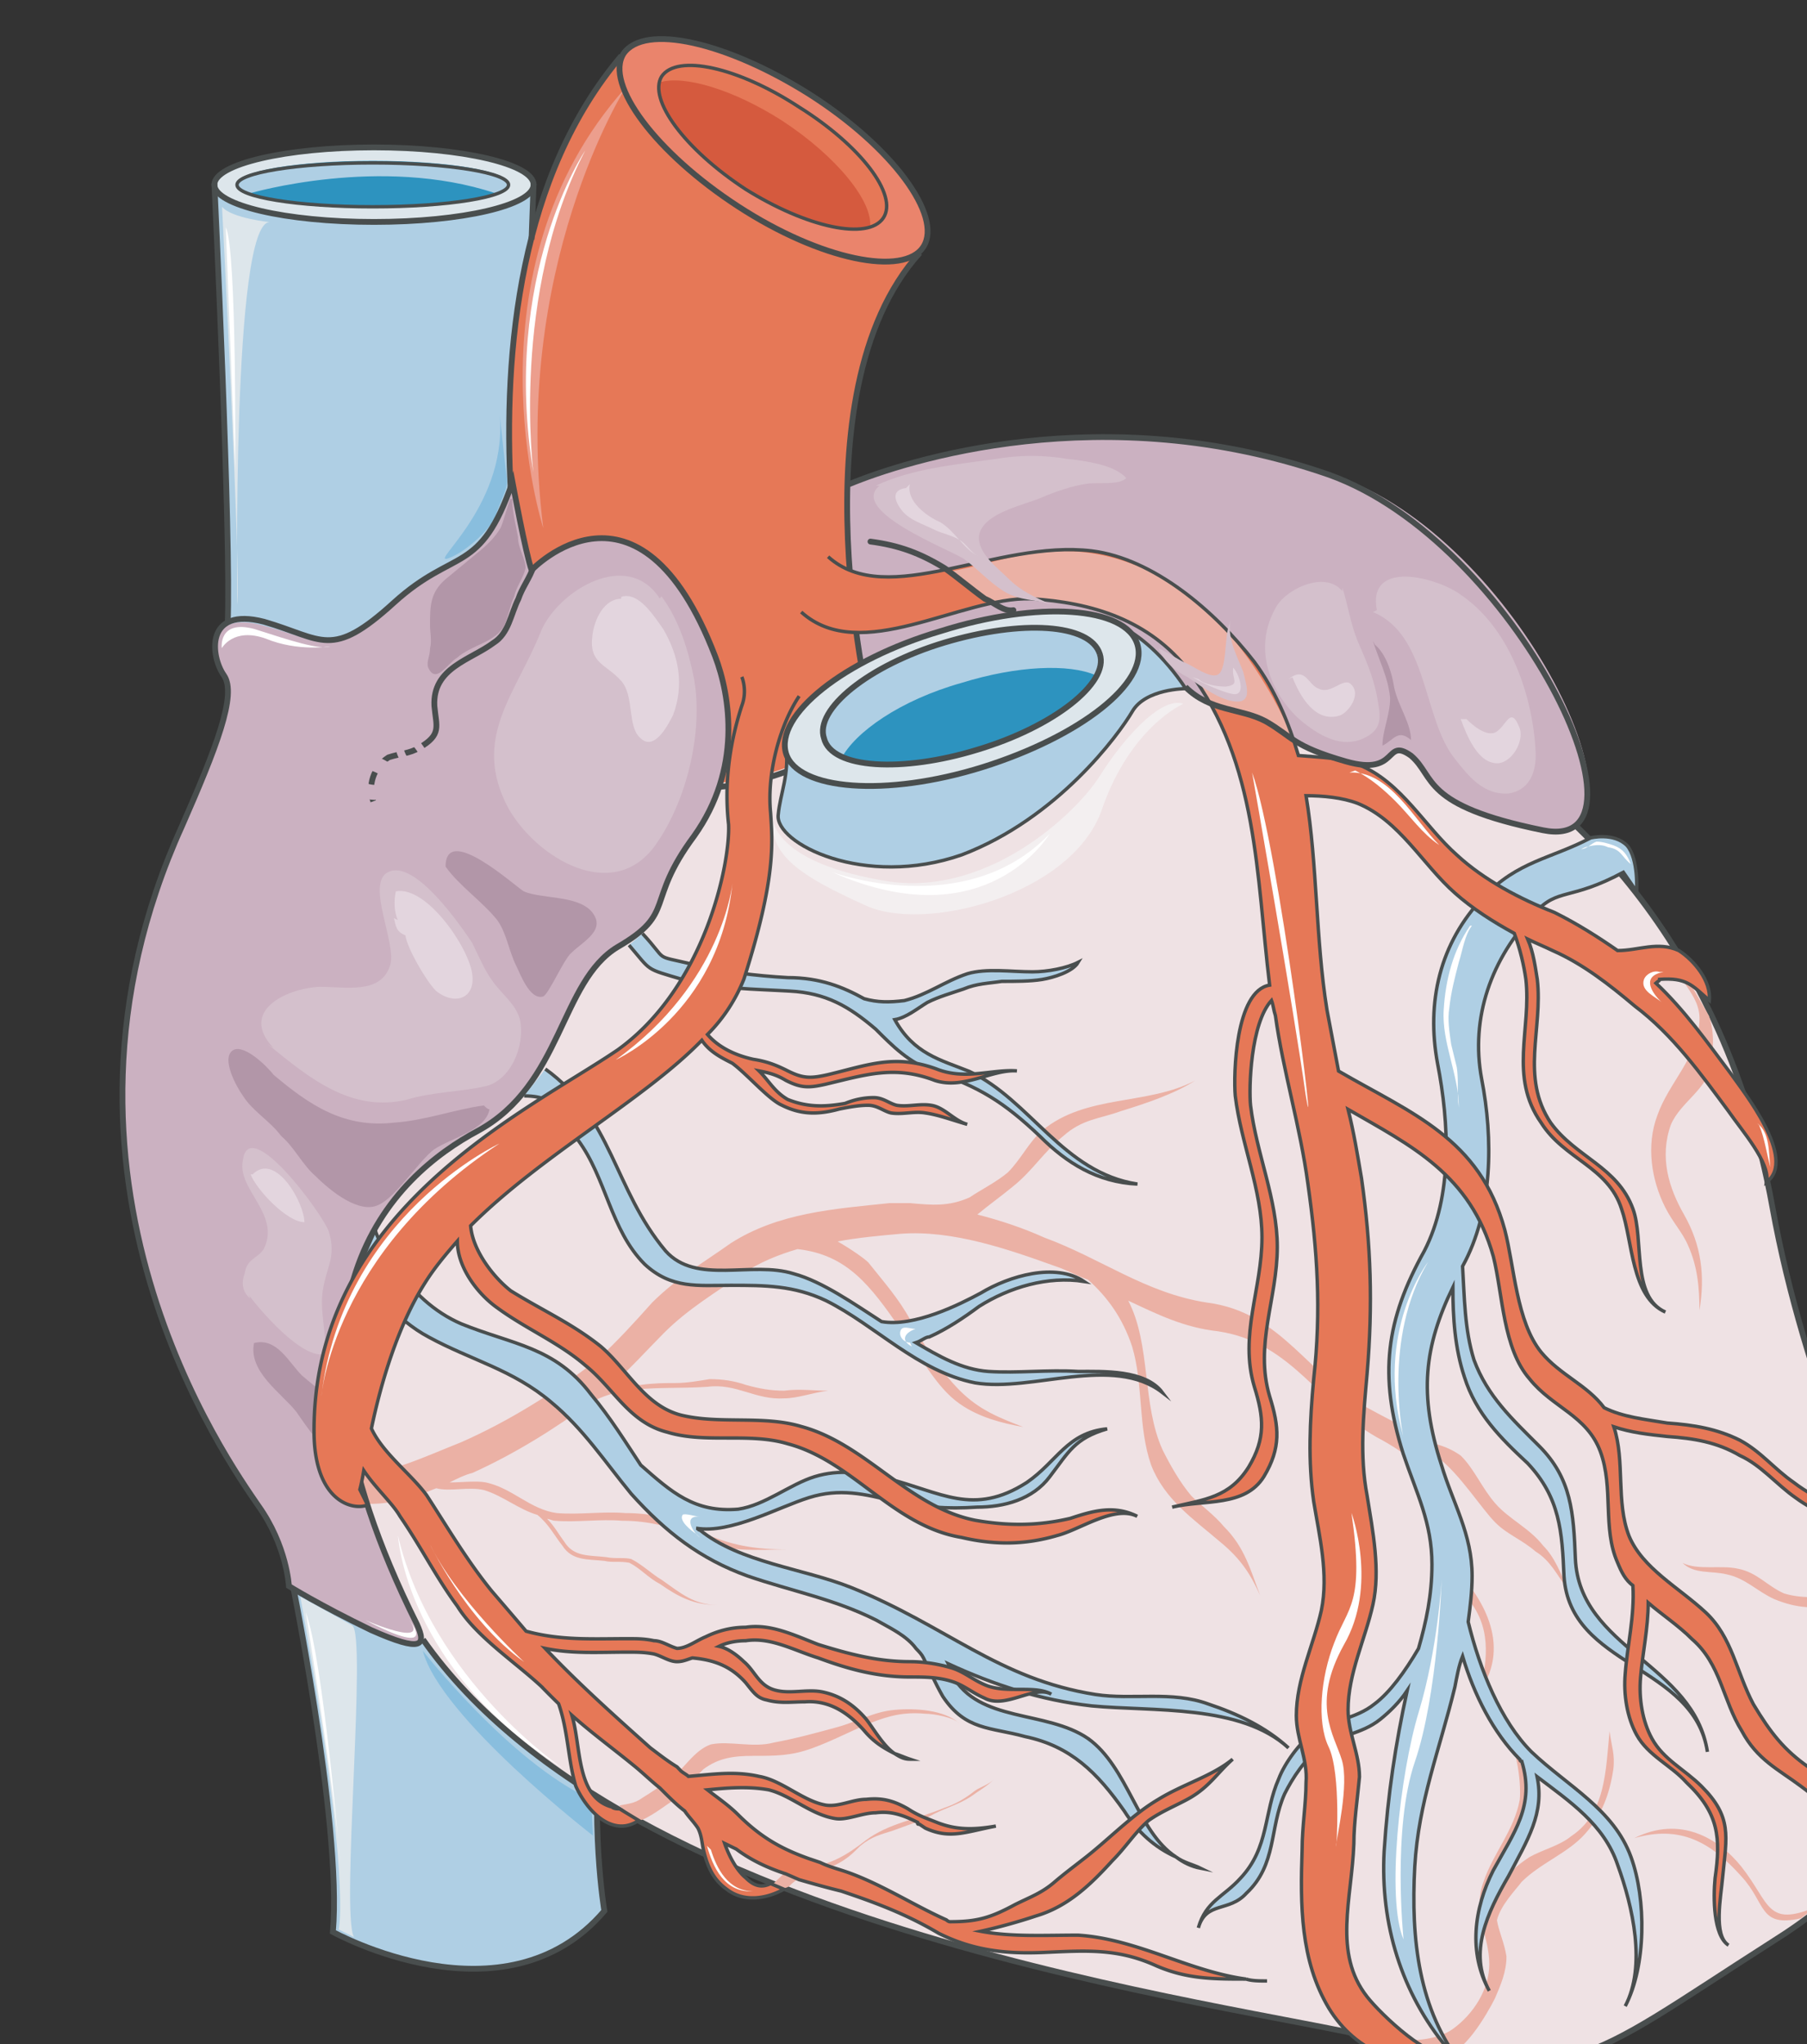 <svg xmlns="http://www.w3.org/2000/svg" version="1.0" viewBox="0 0 424.554 480.113"><rect x="0" y="0" width="424.554" height="480.113" fill="#333333" stroke="none"/><defs><clipPath clipPathUnits="userSpaceOnUse" id="a"><path d="M27.423 7.835h424.063v480.509H27.423z"/></clipPath></defs><path d="M67.839 367.897s12.592 60.204 10.334 85.808c0 0 40.435 22.446 63.781-4.497 0 0-3.578-21.107-.44-46.272 0 0-51.648-33.68-73.675-35.039z" fill="#afcfe4" fill-rule="evenodd"/><path d="M67.879 367.617S80.47 428.2 78.213 453.765c0 0 40.435 22.426 63.78-4.937 0 0-3.577-20.628-.439-46.212 0 0-51.648-33.64-73.675-34.999" fill="none" stroke="#494e4e" stroke-width="1.359" stroke-miterlimit="8"/><path d="M79.572 453.185s3.138-10.793-9.015-78.172c0 0 9.015 4.957 12.153 6.756 3.598 1.779-2.698 67.819.46 73.195 0 0-2.699-1.339-3.598-1.779z" fill="#dde6eb" fill-rule="evenodd"/><path d="M71.836 378.69s7.256 44.953 8.156 59.325c0 0-4.078-48.531-8.156-59.325z" fill="#fff" fill-rule="evenodd"/><path clip-path="url(#a)" d="M340.034 172.096s60.603 26.983 75.874 111.412c15.27 84.469 67.36 130.281 0 172.496-45.772 28.782-46.252 34.139-92.064 22.466-37.258-8.955-195.322-26.944-233.059-107.335-37.737-80.431 26.944-165.78 92.064-196.76 71.397-34.18 157.185-2.28 157.185-2.28z" fill="#efe2e4" fill-rule="evenodd"/><path clip-path="url(#a)" d="M346.83 175.733c15.71 9.435 57.485 40.456 69.598 107.815 15.27 84.469 67.359 130.281 0 172.496-45.773 29.222-46.252 34.139-92.025 22.946-35.058-8.555-176.972-25.185-225.023-93.903" fill="none" stroke="#494e4e" stroke-width="1.359" stroke-miterlimit="8"/><path d="M296.06 374.693c.48 1.799 1.36 4.077 2.28 6.316-.92-2.239-1.8-4.517-2.28-6.316zm66.48-11.673c-3.118-4.038-8.075-6.276-11.193-9.874-3.158-3.598-4.957-8.115-8.115-11.233-3.118-2.239-5.836-2.719-8.955-3.598-3.158-2.718-8.115-4.957-12.152-7.196-14.831-7.635-20.668-22.906-38.617-25.184-14.391-2.24-24.705-10.314-38.177-15.271-4.957-2.239-10.353-4.038-15.71-5.397 2.678-2.239 5.836-4.477 8.515-6.716 4.477-3.598 7.195-8.115 11.673-11.713 4.517-4.037 8.554-4.037 13.471-5.836 5.837-1.8 12.593-4.038 17.51-7.196-11.193 5.877-25.585 3.158-35.898 11.713-3.159 2.678-4.957 6.716-8.115 9.874-2.679 2.239-6.277 4.038-8.955 5.837-4.957 2.238-8.995 1.798-13.952 1.359h-4.917c-13.032 1.359-26.064 2.238-37.297 9.434-6.276 4.477-12.552 8.075-18.429 13.912-4.037 4.517-8.075 8.994-12.992 13.511-9.914 7.636-20.667 14.352-31.9 19.309-8.076 3.158-17.07 7.635-25.625 7.635l2.718 6.756c5.837.44 11.673-1.36 17.07-3.598 3.118.88 7.635-.44 11.233.44 4.477 1.36 8.075 4.517 12.552 5.836 2.719 2.239 4.038 4.957 5.837 7.196 2.279 3.598 5.836 3.158 9.914 3.598 1.799.44 3.558 0 5.836.44 2.679 1.359 4.478 3.597 7.156 4.957 4.517 3.158 8.115 4.957 13.512 4.957-5.397 0-8.555-2.719-13.032-5.877-2.279-1.32-4.518-3.558-7.196-4.917-1.799-.44-3.598 0-5.836-.44-4.038-.48-7.636 0-9.874-3.597-1.36-1.8-2.279-3.598-4.038-5.397.44 0 1.32.44 1.759.44 4.957.44 10.793-.44 15.75 0 6.277 0 11.673 1.359 17.51 4.037 7.196 3.598 13.911 2.718 21.547 2.718-7.636 0-13.912-.919-21.107-4.517-5.397-2.678-10.794-4.037-17.07-4.037-5.397-.44-10.754.44-16.15 0-6.316-.88-10.354-5.837-16.63-7.196-2.239-.44-5.837 0-8.555 0 1.799-.88 3.598-1.799 5.397-2.239 9.914-4.477 19.308-10.353 27.863-16.63 2.678-1.359 5.397-2.238 8.075-2.678 6.276-.92 13.032-.48 19.308-.92 6.756-.879 11.233 3.159 17.99 2.719 3.117 0 6.715-1.36 10.313-1.799-3.598 0-6.716-.48-10.314 0-3.158 0-5.836-.48-8.994-1.36-2.679-.919-5.397-1.358-8.515-1.358-2.718.44-5.397.92-8.115.92-2.239 0-4.917 0-8.075.439-2.239 0-4.957 0-7.196.44 4.517-4.038 8.555-8.515 12.592-12.593 5.837-5.836 12.113-9.434 18.43-13.911 4.037-2.719 8.514-4.518 12.991-5.837 11.713 1.32 17.07 8.515 24.266 18.869 4.517 5.836 8.075 13.472 13.911 17.51 4.518 3.157 9.914 4.516 14.831 5.396-5.836-2.239-10.313-4.038-14.83-8.515-4.918-4.957-8.516-10.793-11.674-16.63-2.678-4.957-6.276-8.994-9.874-13.512-.88-.88-4.037-3.118-7.195-4.917 4.957-.92 9.914-1.359 14.83-1.799 12.153-.92 25.145 3.598 36.379 7.636 2.718.88 4.957 2.238 7.635 3.158 4.517 4.037 8.115 8.954 10.354 15.71 2.678 8.995 1.319 18.869 4.477 27.863 3.158 8.076 9.874 12.593 16.19 17.99 4.917 4.037 7.156 7.635 9.395 12.552-2.24-5.837-3.558-11.233-8.515-16.15-2.239-2.719-5.397-4.957-7.636-7.196-2.678-3.158-4.957-7.196-6.756-10.793-4.917-10.794-2.678-24.705-8.075-35.06 6.756 3.159 13.032 6.317 21.108 7.196 17.989 2.719 23.825 17.99 38.656 25.625 7.156 4.038 11.193 7.635 12.113 16.19.44 4.038-.44 8.515.44 12.113 1.359 4.477 4.517 5.836 7.195 8.555 5.837 6.716 4.957 14.35 3.158 21.986 7.636-11.233 0-22.466-5.836-28.742-2.719-3.158-2.279-17.51-2.719-21.587 0-1.8-.44-3.118-1.359-4.477 4.957 3.597 10.354 12.152 13.512 15.27 2.678 2.719 6.276 4.038 9.394 6.756 3.598 2.239 4.957 5.397 7.636 8.995-1.76-4.038-3.118-7.636-5.837-10.354zm38.977-124.445c1.799 5.397.48 9.874.48 11.234-.48 5.836-7.196 8.994-9.435 14.39-2.718 7.636-.48 14.832 3.118 21.108 4.078 7.196 4.957 14.391 3.598 22.466 0-5.356-.44-10.313-2.678-15.27-1.36-3.158-3.598-5.397-5.397-8.995-3.158-6.276-4.517-14.391-1.799-21.547 2.678-7.675 9.434-13.512 9.874-22.026.48-6.756-6.276-9.914-6.716-16.67zM149.97 427.7c2.258-.439 6.295-3.597 8.994-5.396 2.238-1.799 4.037-4.497 6.276-6.736 3.598-2.698 7.195-3.158 11.693-3.158 5.377 0 8.974 0 13.911-1.799 4.937-1.799 8.995-4.037 13.472-5.836 4.497-1.8 8.095-2.719 13.032-2.259 2.239 0 6.736.9 8.075 2.259-3.577-3.158-10.313-3.618-15.27-3.158-4.937.44-8.535 2.698-13.472 4.057-4.937 1.34-9.874 2.699-14.811 3.598-4.937 1.34-10.334-.46-14.831.44-4.038 1.359-6.736 6.296-9.874 8.555-2.259 1.339-4.058 2.698-6.296 4.037-1.8 1.36-3.598 1.36-5.397 1.799zm292.522-57.484c-8.075 5.836-14.791 9.834-25.585 5.396-4.037-1.799-6.756-4.917-11.233-5.836-3.598-.88-7.635 0-10.354-2.678 3.598 1.798 8.995.44 13.033 1.359 4.517.88 6.755 3.997 10.793 5.796 7.196 2.239 20.228.44 21.107-8.515zm-15.831 77.673c-11.673 4.917-10.753-.88-17.509-9.435-5.397-6.716-14.391-12.112-25.185-6.716 10.794-3.118 17.99.92 25.185 8.995 5.836 6.276 4.038 12.073 13.952 9.834zm-75.434-44.893c.48 0 .92.48.92.92 0-.44-.44-.92-.92-.92zm26.944 3.598c-.92 9.434-.92 19.308-8.995 24.665-2.678 2.238-6.716 3.158-9.874 4.957-2.678 1.759-5.357 4.037-7.155 6.716.879-2.24 1.798-4.478 3.118-7.196 1.359-4.917 3.158-10.754 3.158-15.67-.44-4.958-2.239-12.113-6.276-16.15 4.037 4.476 5.356 14.35 4.917 18.828-1.32 7.195-6.277 12.552-8.515 19.268-2.679 7.196 1.359 12.592 1.359 19.308 0 5.837-3.598 11.633-8.555 15.231-3.118 2.239-7.635 2.719-11.673 2.719l8.995 3.557c4.917.44 10.753-9.874 12.552-13.431 1.36-3.159 2.718-6.277 2.718-9.875-.48-3.158-1.798-5.836-2.238-8.514.88-3.598 4.477-7.196 5.796-8.995 4.518-4.477 10.794-6.716 14.831-11.193 4.038-4.477 5.837-9.434 6.716-15.23.44-3.599-.44-5.398-.88-8.995z" fill="#ebb1a5" fill-rule="evenodd"/><path d="M99.34 387.725s20.228 25.964 39.536 34.919l.44 8.495s-35.919-27.743-39.976-43.414z" fill="#89bede" fill-rule="evenodd"/><path d="M344.071 323.444c2.679 8.555 8.555 14.391 14.831 20.228 7.636 8.075 8.116 16.15 8.555 26.504 1.36 21.547 30.582 20.627 33.7 41.295-3.118-20.668-30.102-24.266-31.021-45.373-.44-10.753-.88-18.828-8.515-26.464-6.316-6.316-12.153-11.673-15.31-20.228-2.24-7.195-2.24-14.83-2.68-21.986 7.196-13.032 7.196-30.102 4.478-44.014-2.678-14.39 2.239-28.302 12.592-39.096 5.397-5.836 8.115-2.678 20.708-9.434l3.118 4.517s.48-7.635-2.239-10.793c-3.158-3.158-8.555-1.8-8.555-1.8-9.434 4.958-17.07 5.397-25.184 13.912-10.314 10.794-13.472 24.705-10.794 39.097 2.719 13.911 3.598 30.98-3.118 44.013-8.994 16.15-10.793 29.182-4.957 47.611 3.158 9.394 6.756 16.15 6.756 26.024 0 7.196-1.36 13.472-3.158 19.748-3.158 5.397-6.756 10.354-10.354 13.032-4.477 3.598-9.874 3.598-14.391 6.756-3.118 2.239-6.716 7.156-8.075 10.754-3.598 8.115-2.239 16.19-8.995 23.386-4.037 4.477-8.115 5.356-9.914 11.673 1.8-6.317 7.196-3.598 11.274-8.116 7.195-6.715 5.396-15.27 8.994-23.345 1.799-3.598 4.917-8.515 8.515-10.754 4.077-3.158 9.474-3.158 13.951-6.756 2.24-1.799 4.518-4.037 6.317-6.716-2.719 12.553-4.518 24.226-5.397 37.697-.92 17.07 4.037 33.26 14.83 46.252.88 1.36 1.8 2.719 3.599 4.038-10.354-12.992-12.153-29.622-11.233-46.692.879-15.27 5.836-27.383 9.434-42.214.44-2.239.88-4.917 1.799-7.196 2.678 8.995 7.195 17.99 13.472 24.266 0 0 0 .44.44.44 3.157 10.353-1.8 16.63-6.717 25.624-4.517 8.954-5.876 19.308-.92 28.263-4.956-8.955-.439-18.39 4.518-26.944 4.477-8.515 8.515-14.791 6.716-23.346 7.675 5.837 15.75 11.233 18.909 20.668 3.597 9.874 6.756 23.785 1.799 33.22 4.957-9.435 4.957-25.145 1.359-35.02-4.078-11.233-14.871-16.63-23.386-24.704-7.196-7.196-12.153-19.309-14.871-30.542.48-3.598.92-7.196.92-10.753 0-9.914-4.518-17.07-7.196-26.065-5.397-16.63-4.038-27.863 2.678-41.774 0 7.195.48 14.391 2.718 21.107z" fill="#afcfe4" fill-rule="evenodd"/><path clip-path="url(#a)" d="M344.071 323.444c2.679 8.555 8.555 14.391 14.831 20.228 7.636 8.075 8.116 16.15 8.555 26.504 1.36 21.547 30.582 20.627 33.7 41.295-3.118-20.668-30.102-24.266-31.021-45.373-.44-10.753-.88-18.828-8.515-26.464-6.316-6.316-12.153-11.673-15.31-20.228-2.24-7.195-2.24-14.83-2.68-21.986 7.196-13.032 7.196-30.102 4.478-44.014-2.678-14.39 2.239-28.302 12.592-39.096 5.397-5.836 8.115-2.678 20.708-9.434l3.118 4.517s.48-7.635-2.239-10.793c-3.158-3.158-8.555-1.8-8.555-1.8-9.434 4.958-17.07 5.397-25.184 13.912-10.314 10.794-13.472 24.705-10.794 39.097 2.719 13.911 3.598 30.98-3.118 44.013-8.994 16.15-10.793 29.182-4.957 47.611 3.158 9.394 6.756 16.15 6.756 26.024 0 7.196-1.36 13.472-3.158 19.748-3.158 5.397-6.756 10.354-10.354 13.032-4.477 3.598-9.874 3.598-14.391 6.756-3.118 2.239-6.716 7.156-8.075 10.754-3.598 8.115-2.239 16.19-8.995 23.386-4.037 4.477-8.115 5.356-9.914 11.673 1.8-6.317 7.196-3.598 11.274-8.116 7.195-6.715 5.396-15.27 8.994-23.345 1.799-3.598 4.917-8.515 8.515-10.754 4.077-3.158 9.474-3.158 13.951-6.756 2.24-1.799 4.518-4.037 6.317-6.716-2.719 12.553-4.518 24.226-5.397 37.697-.92 17.07 4.037 33.26 14.83 46.252.88 1.36 1.8 2.719 3.599 4.038-10.354-12.992-12.153-29.622-11.233-46.692.879-15.27 5.836-27.383 9.434-42.214.44-2.239.88-4.917 1.799-7.196 2.678 8.995 7.195 17.99 13.472 24.266 0 0 0 .44.44.44 3.157 10.353-1.8 16.63-6.717 25.624-4.517 8.954-5.876 19.308-.92 28.263-4.956-8.955-.439-18.39 4.518-26.944 4.477-8.515 8.515-14.791 6.716-23.346 7.675 5.837 15.75 11.233 18.909 20.668 3.597 9.874 6.756 23.785 1.799 33.22 4.957-9.435 4.957-25.145 1.359-35.02-4.078-11.233-14.871-16.63-23.386-24.704-7.196-7.196-12.153-19.309-14.871-30.542.48-3.598.92-7.196.92-10.753 0-9.914-4.518-17.07-7.196-26.065-5.397-16.63-4.038-27.863 2.678-41.774 0 7.195.48 14.391 2.718 21.107" fill="none" stroke="#494e4e" stroke-width=".8" stroke-miterlimit="8"/><path d="M195.482 115.45s57.005-26.104 119.847-3.158c43.534 16.19 75.834 88.506 47.131 82.67-28.742-5.837-25.144-12.553-30.98-17.51-6.277-4.517-2.68 4.957-15.272 1.36-12.552-3.598-12.552-5.877-18.828-9.435-6.756-3.597-19.748-3.597-25.585-14.39l-85.308 13.031 8.995-52.568z" fill="#cbb1c1" fill-rule="evenodd"/><path d="M50.33 43.054s4.497 90.845 3.158 105.236c0 0 31.42 21.567 68.698-23.845l3.138-81.391H50.329z" fill="#afcfe4" fill-rule="evenodd"/><path d="M216.07 59.304c-30.103 33.22-11.234 108.654-11.234 108.654s-29.222 30.522-74.615 7.636c0 0-31.92-107.315 16.19-163.002z" fill="#e67857" fill-rule="evenodd"/><path clip-path="url(#a)" d="M216.109 59.384c-30.102 33.22-11.233 109.574-11.233 109.574s-29.662 30.521-75.055 7.635c0 0-31.48-107.335 16.17-163.48" fill="none" stroke="#494e4e" stroke-width="1.359" stroke-miterlimit="8"/><path clip-path="url(#a)" d="M124.864 134.399s25.145-26.504 43.114 20.207c3.598 9.435 6.276 26.504-4.937 42.215-11.673 15.71-4.037 17.949-17.969 26.044-13.911 8.535-13.032 32.32-32.78 43.114-19.308 10.773-52.548 39.516-14.371 115.85 2.698 4.937 1.339 7.175-10.774 1.339-11.693-5.837-18.868-9.874-18.868-9.874s-.9-9.435-7.636-19.309-55.246-77.233-17.969-159.423c8.095-17.949 13.032-30.521 9.894-35.019-3.158-4.497-4.497-16.61 9.414-12.572 13.932 3.598 15.73 8.535 30.102-4.497 14.811-13.472 20.648-6.736 28.283-28.723 0 0 3.158 17.05 4.497 20.648z" fill="#cbb1c1" fill-rule="evenodd"/><path d="M50.33 43.094c0-4.957 16.79-8.995 37.497-8.995 20.727 0 37.497 4.038 37.497 8.995 0 4.977-16.77 8.994-37.497 8.994-20.708 0-37.498-4.017-37.498-8.994z" fill="#dde6eb" fill-rule="evenodd"/><path d="M55.686 43.174c0-2.978 14.292-5.397 31.9-5.397 17.63 0 31.902 2.419 31.902 5.397 0 2.998-14.272 5.397-31.901 5.397-17.61 0-31.9-2.399-31.9-5.397z" fill="#2d93bf" fill-rule="evenodd"/><path d="M116.35 45.373c2.258-.44 3.138-1.34 3.138-2.24 0-2.678-14.372-4.916-31.901-4.916-17.51 0-31.9 2.238-31.9 4.917 0 .9 1.358 1.799 3.157 2.239 0 0 30.542-8.955 57.505 0z" fill="#afcfe4" fill-rule="evenodd"/><path d="m124.884 56.286.48-13.192m-74.994 0s3.997 83.67 3.118 103.457" fill="none" stroke="#494e4e" stroke-width="1.359" stroke-miterlimit="8"/><path d="M50.37 43.374c0-4.817 16.79-8.755 37.497-8.755 20.727 0 37.497 3.938 37.497 8.755 0 4.837-16.77 8.754-37.497 8.754-20.708 0-37.498-3.917-37.498-8.754" fill="none" stroke="#494e4e" stroke-width="1.359" stroke-miterlimit="8"/><path d="M55.686 43.414c0-2.839 14.292-5.157 31.9-5.157 17.63 0 31.902 2.318 31.902 5.157 0 2.858-14.272 5.157-31.901 5.157-17.61 0-31.9-2.299-31.9-5.157" fill="none" stroke="#494e4e" stroke-width=".8" stroke-miterlimit="8"/><path d="M125.364 133.04c-.88 2.698-2.678 4.936-3.578 7.635-1.799 3.578-2.238 8.075-5.836 10.313-5.377 4.038-14.352 5.837-13.892 14.812.44 4.917 1.8 6.715-3.598 9.854-2.238 1.339-4.477 1.339-7.175 2.238-3.578 2.259-4.937 6.736-3.578 10.314" fill="none" stroke="#494e4e" stroke-width="1.359" stroke-miterlimit="8"/><path d="M89.006 186.047c-2.698.44-7.655-1.359-5.856-4.997 1.799-4.077 7.195-.9 8.994.92" fill="none" stroke="#cbb1c1" stroke-width="3.518" stroke-miterlimit="8"/><path d="M96.182 179.771c-1.36-.92-3.598-4.997-1.36-6.356 2.699-1.36 5.377 5.437 6.716 6.796" fill="none" stroke="#cbb1c1" stroke-width="1.839" stroke-miterlimit="8"/><path d="M113.671 259.643c-6.736.9-13.911 3.577-21.107 4.037-11.673 1.34-19.768-4.037-28.283-11.233-1.36-1.799-6.736-7.196-9.434-5.836-3.158 1.798.9 8.974 2.238 10.773 2.239 3.598 6.297 5.836 8.975 9.434 3.158 2.699 4.957 6.736 8.095 9.435 3.598 3.597 10.334 8.974 14.811 6.735 4.058-1.798 9.434-10.333 13.032-13.032 4.038-2.678 12.133-4.477 13.012-9.414-.44 0-.88-.46-1.339-.9zm-33.3 74.574c-1.799-5.816-5.396-7.595-9.454-11.173-3.138-3.138-5.836-8.954-11.233-7.595-1.36 6.696 6.296 11.613 9.894 16.09 2.238 3.138 7.195 11.173 11.673 10.734.9-2.679-.88-5.817-.88-8.056zm39.976-217.048c0 3.158.9 6.316 1.36 9.015 0 2.698 1.778 4.937 1.778 7.195-.44 2.259-2.238 4.497-2.678 6.756-.9 1.799-1.36 4.497-2.259 6.736-2.238 4.058-7.615 4.517-11.213 7.655-2.239 1.36-4.937 6.297-6.736 2.259-.46-1.36.44-2.698.44-4.497.46-1.8 0-3.598 0-5.417 0-4.497 0-7.635 3.598-10.793 2.698-2.24 4.937-4.058 7.635-6.297 2.239-1.799 4.038-3.597 5.377-5.856.9-2.239 1.359-4.497 2.258-6.756z" fill="#b296a8" fill-rule="evenodd"/><path d="M52.108 152.248s-.899-6.776 7.636-4.518c8.515 2.719 15.25 4.977 17.929 4.078 0 0-7.615 1.34-15.25-1.819-7.616-2.698-10.315 2.259-10.315 2.259z" fill="#fff" fill-rule="evenodd"/><path d="M62.902 245.251c9.874 8.075 19.748 16.15 32.76 13.012 5.836-1.798 12.572-1.798 18.409-3.138 5.836-1.339 9.414-9.434 8.075-15.71-.9-3.158-3.138-4.957-5.377-7.635-2.698-3.159-4.037-6.736-5.836-10.334-2.699-4.038-13.472-19.768-19.748-16.61-5.397 2.698 2.238 17.05.44 22.007-2.24 6.735-10.314 4.937-16.59 4.937-8.096.44-18.869 5.836-10.774 14.37zm-4.517 58.845c2.698 3.598 12.572 15.27 17.969 13.931.44-4.937-1.36-10.333-.46-15.27.9-5.397 3.138-7.636 1.36-13.492-1.36-4.038-18.87-27.863-20.209-16.63-1.359 6.756 8.975 12.592 4.937 20.687-1.339 2.239-4.037 2.239-4.497 5.837-.9 2.238-.44 4.497 1.36 5.836z" fill="#d4c0cc" fill-rule="evenodd"/><path d="M93.443 216.089c-.9-2.239-.9-4.497-.44-6.736 7.176-1.36 17.03 13.032 17.93 19.308.88 5.857-4.038 7.636-8.515 4.058-2.239-2.259-6.736-9.894-7.176-13.032-2.238-.9-2.238-2.259-2.698-4.038zm-34.099 59.744c5.417-5.397 12.173 6.756 12.173 11.233-4.058 0-11.274-7.635-12.633-11.233z" fill="#e3d5de" fill-rule="evenodd"/><path d="M181.57 192.283s0 9.914 25.145 14.392c24.665 4.957 46.212-15.75 51.608-24.306 5.357-8.554 14.352-18.908 19.709-17.07 0 0-12.553 5.398-19.269 25.186-7.195 19.788-41.735 28.782-55.646 22.066-13.912-6.316-22.466-11.273-21.547-20.268z" fill="#f3eff0" fill-rule="evenodd"/><path d="M195.442 204.816s31.42 11.653 51.169-8.975c0 0-14.811 25.105-51.17 8.975zM93.503 360.701s1.8 31.481 39.017 54.847c0 0-30.942-20.667-39.017-54.847z" fill="#fff" fill-rule="evenodd"/><path d="M127.643 124.045S108.294 63.78 146.99 20.588c0 0-26.984 42.294-19.348 103.457z" fill="#ec9e8d" fill-rule="evenodd"/><path d="M137.477 35.379s-19.828 29.282-12.153 75.634c0 0-5.417-41.855 12.153-75.634z" fill="#fff" fill-rule="evenodd"/><path d="M278.591 161.742s-9.434 0-12.552 5.397c-3.158 5.356-17.55 25.104-40.016 33.62-22.946 8.034-44.093-2.719-43.174-9.435.44-4.917 2.679-9.394 1.8-16.11-1.36-6.756 8.554 8.515 73.714-30.062 0 0 9.475.48 20.228 16.59z" fill="#afcfe4" fill-rule="evenodd"/><path d="M278.591 161.742s-9.434 0-12.552 5.357c-3.158 5.396-17.55 25.105-40.016 33.66-22.946 8.034-44.093-2.719-43.174-9.435.44-4.917 2.679-9.434 1.8-16.15-1.36-6.716 6.755 8.075 71.916-30.502 0 0 11.273.92 22.026 17.07" fill="none" stroke="#494e4e" stroke-width=".8" stroke-miterlimit="8"/><path d="M117.289 96.222s1.34 13.012 1.799 16.15c.44 2.239-1.8 5.816-2.699 8.954-1.339 3.139-7.175 8.515-11.193 9.855-4.497 1.339 14.771-12.993 12.093-34.96z" fill="#89bede" fill-rule="evenodd"/><path d="M52.168 48.57s4.478 86.728 3.598 93.464c0 0-1.359-89.866 7.596-89.866 0 0-8.955-.9-11.194-3.597z" fill="#dde6eb" fill-rule="evenodd"/><path d="m53.048 53.368 2.199 56.685s.44-51.269-2.2-56.685zM96.182 380.53s7.635 9.354-10.354 0c0 0 15.29 6.695 10.354 0z" fill="#fff" fill-rule="evenodd"/><path d="M104.697 203.557c3.158 4.477 8.534 8.075 12.132 12.552 2.239 3.138 2.679 7.176 4.477 10.773.9 1.78 3.139 8.056 6.277 7.176 1.359-.46 4.937-8.974 6.736-10.314 2.698-2.698 8.514-5.396 4.477-9.874-3.578-3.577-11.213-2.698-15.69-4.477-2.24-1.36-17.95-15.71-18.41-6.276z" fill="#b296a8" fill-rule="evenodd"/><path d="M154.986 140.535c-7.635-11.693-23.786-1.8-27.843 7.635-5.837 14.831-16.61 25.185-7.615 41.815 6.735 11.673 24.225 22.007 34.119 8.974 7.615-10.333 11.653-26.963 9.414-39.536-1.339-6.756-3.578-13.951-7.635-19.328z" fill="#d4c0cc" fill-rule="evenodd"/><path d="M145.952 140.635c-4.058 0-6.317 4.937-6.756 8.515-.92 6.736 3.158 6.736 6.756 10.773 3.158 3.578 1.359 10.754 4.517 13.432 3.158 3.138 6.296-2.678 7.655-5.377 2.699-7.175 1.36-13.891-2.258-20.168-2.24-3.138-5.857-8.974-9.914-7.615z" fill="#e3d5de" fill-rule="evenodd"/><path clip-path="url(#a)" d="M216.949 57.865c-4.498 7.176-24.246 3.158-43.554-9.414-19.308-12.553-31.441-28.703-26.944-35.879 4.937-7.175 24.246-2.678 43.554 9.435 19.748 12.552 31.42 28.702 26.944 35.858z" fill="#ea846c" fill-rule="evenodd"/><path d="M207.534 51.189c-3.598 5.377-17.969 2.239-32.34-6.736-14.391-9.414-22.926-21.087-19.768-26.464 3.598-5.397 17.969-2.239 32.34 7.176 14.371 8.974 23.346 20.647 19.768 26.024z" fill="#e67857" fill-rule="evenodd"/><path clip-path="url(#a)" d="M216.988 57.905c-4.497 7.176-24.245 3.158-43.553-9.414-19.308-12.553-31.441-28.703-26.944-35.879 4.937-7.175 24.246-2.678 43.554 9.435 19.748 12.552 31.42 28.702 26.943 35.858" fill="none" stroke="#494e4e" stroke-width="1.359" stroke-miterlimit="8"/><path d="M183.729 28.323c-11.234-7.176-22.906-10.774-28.743-8.975-1.36 5.837 7.176 16.15 20.208 24.665 11.673 7.616 23.346 11.194 29.202 9.415.88-5.837-7.635-16.59-20.667-25.105z" fill="#d55a3e" fill-rule="evenodd"/><path d="M207.534 51.189c-3.598 5.377-17.969 2.239-32.34-6.736-14.391-9.414-22.926-21.087-19.768-26.464 3.598-5.397 17.969-2.239 32.34 7.176 14.371 8.974 23.346 20.647 19.768 26.024" fill="none" stroke="#494e4e" stroke-width=".8" stroke-miterlimit="8"/><path d="M267.198 151.348c2.678 8.995-13.472 21.587-36.338 28.783-22.906 7.155-43.534 5.357-46.212-3.158-2.718-8.995 13.472-22.027 36.338-28.783 22.866-7.195 43.534-5.836 46.212 3.158z" fill="#dde6eb" fill-rule="evenodd"/><path d="M267.238 151.388c2.678 8.995-13.472 21.587-36.338 28.783-22.906 7.155-43.534 5.357-46.212-3.158-2.718-8.995 13.472-22.027 36.338-28.783 22.866-7.195 43.534-5.836 46.212 3.158" fill="none" stroke="#494e4e" stroke-width="1.359" stroke-miterlimit="8"/><path d="M257.804 153.627c2.238 7.196-10.314 17.59-28.263 22.986-17.91 5.397-34.06 4.517-36.298-2.718-2.279-7.196 10.753-17.11 28.223-22.547 17.949-5.876 34.539-4.517 36.338 2.279z" fill="#afcfe4" fill-rule="evenodd"/><path d="M225.943 160.383c-14.391 4.037-25.185 11.633-28.343 17.909 6.756 2.678 18.909 2.239 31.94-1.799 14.392-4.477 25.186-11.633 27.864-17.91-6.276-2.717-18.429-2.238-31.46 1.8z" fill="#2d93bf" fill-rule="evenodd"/><path d="M258.403 153.627c2.239 6.756-10.793 17.07-28.782 22.466-17.59 5.397-34.22 4.518-36.018-2.678-2.279-6.756 10.353-17.11 28.342-22.506 18.03-5.397 34.22-4.478 36.458 2.718" fill="none" stroke="#494e4e" stroke-width="1.359" stroke-miterlimit="8"/><path d="M322.565 143.753c13.032 5.397 11.672 25.105 19.308 34.539 3.158 4.037 6.756 8.515 12.592 8.075 5.397-.88 6.716-5.836 6.276-10.753-.88-13.033-6.276-28.263-17.509-35.899-5.397-4.037-22.027-8.554-19.748 3.598zm-7.196-5.797c1.32 4.038 1.799 8.076 3.598 12.593 1.759 4.037 3.558 8.075 4.477 12.592.88 4.917 1.759 8.075-3.158 10.314-4.917 2.239-9.874-.44-13.872-3.598-5.836-4.477-13.032-15.71-6.756-26.984 2.239-4.477 11.673-8.994 15.71-4.037z" fill="#d4c0cc" fill-rule="evenodd"/><path d="M343.192 168.898c1.36 3.597 4.038 10.793 8.995 10.353 3.118-.44 5.796-4.957 4.917-8.075-2.24-5.876-3.119-.48-5.837.88-2.239.92-5.357-1.8-6.716-3.158zm-39.536-9.834c1.799 4.517 5.357 10.793 11.153 8.994 2.239-.88 5.357-5.397 2.239-7.635-1.8-.92-4.477 2.678-7.156 1.359-2.678-.92-3.118-5.437-7.155-2.279z" fill="#e3d5de" fill-rule="evenodd"/><path d="M322.565 150.509c1.359 4.477 3.597 8.515 4.037 13.432 0 4.037-1.799 7.635-1.799 11.193 2.719-1.32 3.598-3.998 6.716-1.32 0-4.037-3.118-8.074-3.998-12.552-.48-3.118-1.798-7.595-4.477-9.834z" fill="#b296a8" fill-rule="evenodd"/><path d="M284.747 160.423c.92.88 2.24 1.319 3.598 1.759.88-.88.88-3.118 0-4.478-.44 1.8-1.799 3.598-3.598 2.24z" fill="#e3d5de" fill-rule="evenodd"/><path clip-path="url(#a)" d="M124.904 133.899s25.145-26.524 43.114 20.228c3.598 9.434 6.276 26.504-4.937 42.234-11.673 15.73-4.037 17.97-17.969 26.064-13.472 8.095-13.032 32.36-32.78 43.154-19.308 10.334-52.548 39.536-14.371 115.93 2.238 4.957 1.339 6.736-10.774 1.359-12.132-5.856-19.308-10.334-19.308-10.334s-.46-9.454-7.196-18.888c-6.736-9.874-55.246-77.293-17.969-159.524 8.095-18.428 13.032-31.02 9.894-35.498-3.158-4.497-4.497-16.19 9.414-12.593 13.932 4.038 15.73 8.995 30.542-4.497 14.371-13.032 20.208-6.296 27.843-28.303 0 0 3.158 17.07 4.497 20.668" fill="none" stroke="#494e4e" stroke-width="1.359" stroke-miterlimit="8"/><path d="M180.97 442.972c1.36-.9 2.259-2.24 3.598-3.139 1.799-.899 3.598-1.339 5.397-1.339 5.397-.46 9.454-3.138 13.492-6.276 5.396-4.038 12.152-4.937 18.449-7.615 2.698-.9 4.937-2.239 7.195-4.038 1.34-.9 3.138-1.34 4.477-2.698-1.798 1.799-3.577 2.698-5.376 4.037-2.699 1.8-5.857 2.699-8.555 4.038-3.138 1.799-6.296 2.678-9.894 4.037-2.698.88-4.937 1.34-7.635 3.578-1.8 1.8-3.159 3.138-5.857 4.478-1.799.899-4.037 1.339-6.296 2.238-1.799.46-3.138 1.34-4.497 2.699-.44.44-1.34.44-1.8.879z" fill="#ebb1a5" fill-rule="evenodd"/><path d="M439.773 358.942c-5.356-4.037-12.552-6.276-18.388-10.793-4.518-3.118-7.636-7.196-12.593-9.874-5.396-2.678-10.793-3.598-17.07-4.038-5.396-.919-10.313-1.359-14.83-3.597-4.038-5.397-10.314-7.636-14.791-13.032-5.837-7.196-6.317-20.228-8.555-28.743-5.837-21.547-21.987-27.383-39.057-37.297-.919-4.917-1.799-9.435-2.718-14.352-2.678-16.63-2.239-34.14-4.917-50.33 4.038 0 8.515.44 12.113 1.8 9.874 4.037 15.27 14.39 22.906 21.107 4.037 3.598 8.994 6.756 13.911 9.434 1.36 3.598 2.279 7.636 2.719 10.794 1.319 11.673-4.038 22.906 3.598 33.7 5.356 8.514 15.71 10.313 18.868 20.187 2.678 7.635 2.239 20.667 10.314 24.265-8.075-3.598-4.957-17.07-7.636-24.265-3.597-9.874-13.471-12.113-19.308-20.188-7.195-10.793-1.799-22.026-3.158-33.7-.44-2.678-.88-6.276-2.239-9.434 1.8.88 4.038 1.8 5.837 2.679 7.196 3.158 13.472 8.115 19.308 13.032 8.995 6.756 15.71 16.19 22.027 24.705 3.118 4.517 9.874 12.152 8.954 16.63 7.196-5.397-5.356-21.107-8.514-25.585-5.397-7.195-10.794-14.83-17.51-21.147.44-.44.88-.44.88-.88 6.316-.44 7.635 1.36 11.673 4.958.48-4.518-3.598-9.435-7.156-11.713-4.957-2.239-9.434 0-14.391 0-4.478-3.118-9.435-6.277-14.831-8.955-8.075-3.158-16.59-7.635-22.906-13.472-7.636-6.756-13.033-17.07-22.907-21.147-4.477-1.799-9.434-1.799-14.35-2.239-2.24-7.635-5.398-15.27-10.355-21.986-9.434-12.153-23.785-24.266-38.176-26.064-22.427-2.719-48.051 13.911-61.963 1.359l-6.316 12.992c13.951 12.592 37.297-3.558 53.927-3.118 14.352.88 27.823 4.917 37.258 17.07 16.19 21.546 15.75 48.05 18.868 73.675-8.075 1.319-8.515 21.107-8.075 26.024 1.36 11.233 6.276 22.027 6.276 33.26 0 12.113-5.396 22.906-1.799 35.019 2.239 7.195 2.719 12.152-1.319 18.868-4.517 7.196-10.354 7.636-17.989 9.434 7.635-1.798 17.07 0 21.547-7.155 4.078-6.756 3.598-11.713 1.36-18.869-3.599-12.152 1.798-22.906 1.798-35.059 0-11.233-4.917-21.986-6.276-33.22-.44-4.077 0-19.348 4.917-24.704.48 1.319.48 2.238.92 3.557 1.798 13.033 5.836 26.065 7.635 39.536 2.238 15.75 3.158 29.662 1.359 45.813-.92 9.914-1.36 19.348 0 28.782 1.32 8.075 3.558 17.07 1.799 25.585-1.8 8.075-5.877 16.19-5.877 24.705 0 5.397 2.719 10.354 2.279 15.71 0 4.957-.92 10.354-.92 15.75-.44 13.033-.44 26.025 6.277 37.258 6.316 10.354 17.989 15.27 29.222 10.794-4.957 2.238-17.07-9.435-20.228-13.472-8.075-10.314-3.597-22.906-3.118-35.938 0-4.957.88-10.794 1.32-15.71 0-5.398-2.679-10.355-2.679-15.751 0-8.515 4.038-16.59 5.837-24.705 1.798-8.076 0-17.07-1.36-25.585-1.799-9.434-.88-18.868 0-28.742 1.36-16.19.92-30.102-1.319-45.813-.92-5.396-1.799-10.793-3.158-16.19 14.831 8.555 28.743 15.27 34.14 34.58 2.238 8.994 2.238 21.586 8.514 28.742 5.397 6.756 13.472 8.555 16.63 17.07 3.158 8.554.44 17.988 4.038 26.064.92 2.238 1.799 4.037 3.597 5.396.44 7.196-1.359 14.392-1.798 20.668-.44 4.957.44 10.314 2.678 14.391 2.718 4.917 8.115 7.156 11.713 11.193 7.635 7.196 8.075 13.032 6.716 22.467-.44 4.517-.44 13.471 3.158 15.75-3.598-2.279-1.799-11.233-1.36-16.19.92-9.434 2.24-13.912-4.956-21.107-4.038-4.038-8.955-6.276-11.673-11.233-2.239-4.038-3.118-9.435-2.679-14.392.44-5.357 1.8-11.673 1.8-17.51 3.117 2.72 7.195 5.398 10.313 8.556 6.756 5.836 7.196 14.351 11.673 21.547 3.598 6.756 8.555 8.994 13.952 13.032 11.672 8.515 16.15 19.308 7.155 26.064 13.952-8.555 5.877-22.027-5.357-30.542-5.836-4.077-8.994-8.115-13.032-14.83-4.037-7.636-4.957-15.751-11.233-21.588-6.276-5.836-14.83-10.313-17.989-17.949-3.118-8.075-.88-17.509-3.558-25.624 4.038 1.36 8.075 1.799 12.553 2.279 6.276.44 11.673 1.319 17.07 4.477 4.956 2.238 8.554 6.756 13.031 9.874 5.397 4.037 13.032 6.276 17.95 10.793 2.718 2.239 2.278 3.158 3.597 7.196 2.239-2.279-.88-8.555-3.598-10.794z" fill="#e67857" fill-rule="evenodd"/><path d="m222.785 134.279 10.354 7.155s34.619-7.155 51.249 23.346c0 0 12.152 3.598 19.308 8.515 0 0-11.233-28.263-32.34-38.577-21.587-10.353-34.62-2.718-48.571-.44z" fill="#ebb1a5" fill-rule="evenodd"/><path clip-path="url(#a)" d="M188.246 143.753c13.951 12.592 37.297-3.558 53.927-3.118 14.352.88 27.823 4.917 37.258 17.07 16.19 21.546 15.75 48.05 18.868 73.675-8.075 1.319-8.515 21.107-8.075 26.024 1.36 11.233 6.276 22.027 6.276 33.26 0 12.113-5.396 22.906-1.799 35.019 2.239 7.195 2.719 12.152-1.319 18.868-4.517 7.196-10.354 7.636-17.989 9.434 7.635-1.798 17.07 0 21.547-7.155 4.078-6.756 3.598-11.713 1.36-18.869-3.599-12.152 1.798-22.906 1.798-35.059 0-11.233-4.917-21.986-6.276-33.22-.44-4.077 0-19.348 4.917-24.704.48 1.319.48 2.238.92 3.557 1.798 13.033 5.836 26.065 7.635 39.536 2.238 15.75 3.158 29.662 1.359 45.813-.92 9.914-1.36 19.348 0 28.782 1.32 8.075 3.558 17.07 1.799 25.585-1.8 8.075-5.877 16.19-5.877 24.705 0 5.397 2.719 10.354 2.279 15.71 0 4.957-.92 10.354-.92 15.75-.44 13.033-.44 26.025 6.277 37.258 6.316 10.354 17.989 15.27 29.222 10.794-4.957 2.238-17.07-9.435-20.228-13.472-8.075-10.314-3.597-22.906-3.118-35.938 0-4.957.88-10.794 1.32-15.71 0-5.398-2.679-10.355-2.679-15.751 0-8.515 4.038-16.59 5.837-24.705 1.798-8.076 0-17.07-1.36-25.585-1.799-9.434-.88-18.868 0-28.742 1.36-16.19.92-30.102-1.319-45.813-.92-5.396-1.799-10.793-3.158-16.19 14.831 8.555 28.743 15.27 34.14 34.58 2.238 8.994 2.238 21.586 8.514 28.742 5.397 6.756 13.472 8.555 16.63 17.07 3.158 8.554.44 17.988 4.038 26.064.92 2.238 1.799 4.037 3.597 5.396.44 7.196-1.359 14.392-1.798 20.668-.44 4.957.44 10.314 2.678 14.391 2.718 4.917 8.115 7.156 11.713 11.193 7.635 7.196 8.075 13.032 6.716 22.467-.44 4.517-.44 13.471 3.158 15.75-3.598-2.279-1.799-11.233-1.36-16.19.92-9.434 2.24-13.912-4.956-21.107-4.038-4.038-8.955-6.276-11.673-11.233-2.239-4.038-3.118-9.435-2.679-14.392.44-5.357 1.8-11.673 1.8-17.51 3.117 2.72 7.195 5.398 10.313 8.556 6.756 5.836 7.196 14.351 11.673 21.547 3.598 6.756 8.555 8.994 13.952 13.032 11.672 8.515 16.15 19.308 7.155 26.064 13.952-8.555 5.877-22.027-5.357-30.542-5.836-4.077-8.994-8.115-13.032-14.83-4.037-7.636-4.957-15.751-11.233-21.588-6.276-5.836-14.83-10.313-17.989-17.949-3.118-8.075-.88-17.509-3.558-25.624 4.038 1.36 8.075 1.799 12.553 2.279 6.276.44 11.673 1.319 17.07 4.477 4.956 2.238 8.554 6.756 13.031 9.874 5.397 4.037 13.032 6.276 17.95 10.793 2.718 2.239 2.278 3.158 3.597 7.196 2.239-2.279-.88-8.555-3.598-10.794-5.356-4.037-12.552-6.276-18.388-10.793-4.518-3.118-7.636-7.196-12.593-9.874-5.396-2.678-10.793-3.598-17.07-4.038-5.396-.919-10.313-1.359-14.83-3.597-4.038-5.397-10.314-7.636-14.791-13.032-5.837-7.196-6.317-20.228-8.555-28.743-5.837-21.547-21.987-27.383-39.057-37.297-.919-4.917-1.799-9.435-2.718-14.352-2.678-16.63-2.239-34.14-4.917-50.33 4.038 0 8.515.44 12.113 1.8 9.874 4.037 15.27 14.39 22.906 21.107 4.037 3.598 8.994 6.756 13.911 9.434 1.36 3.598 2.279 7.636 2.719 10.794 1.319 11.673-4.038 22.906 3.598 33.7 5.356 8.514 15.71 10.313 18.868 20.187 2.678 7.635 2.239 20.667 10.314 24.265-8.075-3.598-4.957-17.07-7.636-24.265-3.597-9.874-13.471-12.113-19.308-20.188-7.195-10.793-1.799-22.026-3.158-33.7-.44-2.678-.88-6.276-2.239-9.434 1.8.88 4.038 1.8 5.837 2.679 7.196 3.158 13.472 8.115 19.308 13.032 8.995 6.756 15.71 16.19 22.027 24.705 3.118 4.517 9.874 12.152 8.954 16.63 7.196-5.397-5.356-21.107-8.514-25.585-5.397-7.195-10.794-14.83-17.51-21.147.44-.44.88-.44.88-.88 6.316-.44 7.635 1.36 11.673 4.958.48-4.518-3.598-9.435-7.156-11.713-4.957-2.239-9.434 0-14.391 0-4.478-3.118-9.435-6.277-14.831-8.955-8.075-3.158-16.59-7.635-22.906-13.472-7.636-6.756-13.033-17.07-22.907-21.147-4.477-1.799-9.434-1.799-14.35-2.239-2.24-7.635-5.398-15.27-10.355-21.986-9.434-12.153-23.785-24.266-38.176-26.064-22.427-2.719-48.051 13.911-61.963 1.359" fill="none" stroke="#494e4e" stroke-width=".8" stroke-miterlimit="8"/><path d="M238.096 143.313c-2.239.44-4.478-1.779-6.716-2.678-3.118-2.239-6.256-4.917-9.395-7.156-5.816-3.578-10.753-5.377-17.469-6.276" fill="none" stroke="#494e4e" stroke-width="1.359" stroke-linecap="round" stroke-miterlimit="8"/><path d="M199.48 113.731c13.031-5.397 59.723-20.667 112.73-2.239 43.974 15.71 78.993 89.346 50.29 83.51-28.742-5.837-25.144-12.553-30.98-17.51-6.317-4.477-2.72 4.957-15.272 1.36-12.592-3.598-12.592-5.837-18.868-9.435-5.837-3.118-13.032-2.238-18.869-8.075" fill="none" stroke="#494e4e" stroke-width="1.359" stroke-miterlimit="8"/><path d="M289.345 144.672c-1.36 4.518.92 8.515 2.718 13.032.88 3.558 2.678 8.475-3.598 6.716-3.158-.92-6.796-3.597-9.474-5.396-2.718-1.32-5.437-3.598-6.796-6.716 2.279.88 4.517 2.678 6.796 3.598 1.799.879 4.957 3.118 6.756 2.678 2.718-.44 1.799-9.394 3.158-12.113z" fill="#d4c0cc" fill-rule="evenodd"/><path d="M280.19 159.064c2.279 1.319 6.836 3.517 9.554 3.957 3.158.44 1.36-4.837 0-6.196-.44 2.678 1.8 3.998-1.799 4.437-1.838 0-4.996-.44-6.356-1.759z" fill="#e3d5de" fill-rule="evenodd"/><path d="M206.635 114.09c-7.196 5.877 16.19 14.872 19.788 17.15 3.158 2.24 5.836 5.397 9.434 7.636 3.598 2.278 7.635 1.839 11.233 3.158-4.037-1.799-7.195-3.158-10.314-6.276-2.278-2.279-7.195-5.877-6.755-9.954.88-5.397 10.793-7.196 14.83-8.995 3.159-1.359 7.196-2.718 10.314-3.158 2.719-.48 7.676.44 9.435-1.36-2.679-3.157-9.874-4.077-13.912-4.516-5.397-.92-11.233-.92-16.63 0-9.434 1.359-19.788 2.238-28.303 6.316z" fill="#d4c0cc" fill-rule="evenodd"/><path d="M212.871 114.63c-3.598.44-2.698 3.119-.9 5.357 1.8 2.219 4.938 3.118 7.616 4.458 1.799.899 4.497 1.339 6.296 2.678 1.34.9 2.239 2.678 4.018 3.558-3.578-1.78-5.377-5.797-8.955-8.015-3.138-1.34-8.075-4.917-7.176-8.935z" fill="#e3d5de" fill-rule="evenodd"/><path d="M255.605 408.313c-9.874-6.716-25.584-3.598-31.86-14.831 0-.88-.44-1.76-.92-2.679 10.793 4.957 21.587 8.515 33.7 9.874 14.35 1.36 35.018-.44 46.212 9.874-5.357-4.917-12.113-8.075-18.83-10.314-8.554-3.158-17.948-.919-26.503-2.238-22.906-3.598-35.019-16.15-57.445-25.145-11.233-4.477-26.064-5.836-35.499-13.472-.44 0-.44-.44-.88-.44 8.076 1.36 19.31-4.957 26.505-7.195 7.155-2.239 12.992-.88 20.188.92 6.715 1.318 12.112 1.798 19.308 1.318 6.276 0 13.032-1.758 17.07-7.155 4.477-5.837 5.836-8.995 13.471-11.233-9.434.92-11.673 7.635-18.868 12.592-12.593 8.075-20.188 2.239-32.78-.92-5.837-1.359-11.234-2.238-17.07-.44-5.836 1.8-11.673 6.717-17.95 7.636-10.313.88-15.71-4.037-22.905-10.354-3.558-5.356-7.156-11.193-11.673-16.59-8.515-11.233-18.389-11.672-30.502-16.59-6.316-2.718-11.673-7.635-15.27-13.471-3.159-4.478-4.478-6.756-4.957-8.555l-3.598 8.115c1.799 4.917 8.555 12.992 16.19 17.03 9.874 5.396 19.748 7.635 28.743 15.27 7.595 6.277 12.552 13.912 18.828 21.547 8.075 8.955 16.15 15.271 27.384 19.309 10.353 3.557 20.227 5.356 30.101 10.313 3.118 1.8 7.156 3.598 9.435 6.716.879.92 1.319 1.36 1.758 2.239 1.36 2.718 2.719 5.836 4.518 8.995 5.396 8.075 11.233 7.195 19.308 9.434 10.754 2.238 17.03 8.515 23.346 17.51 3.118 4.916 7.156 8.514 12.113 10.753-8.995-5.837-11.234-21.108-20.668-27.823zm26.504 30.501c-1.799-.88-4.038-1.32-5.836-2.678 1.798 1.359 3.597 2.238 5.836 2.678zM147.79 221.985c5.397 6.277 3.598 5.397 12.593 8.076 8.075 2.238 17.07 2.238 25.145 2.718 8.514.44 13.911 3.558 20.227 8.954 4.038 4.038 7.596 7.636 13.472 9.914 10.754 3.558 16.59 7.156 25.145 15.271 6.276 6.276 13.472 10.754 22.866 11.193-17.51-2.678-25.145-19.748-39.496-26.464-6.756-2.718-13.032-4.077-17.51-12.152 2.679-.44 5.397-2.679 7.636-4.038 2.678-1.359 5.836-2.238 8.515-3.158 3.158-1.319 5.836-1.319 8.994-1.799 3.158 0 6.716 0 9.435-.44 2.678-.44 7.195-1.798 8.514-4.037-2.678 1.36-7.155 2.239-10.753 2.239-4.957 0-10.793-.88-15.27.44-5.397 1.798-9.435 4.956-14.832 6.316-3.598.44-6.276.44-9.434-.44-4.917-2.719-10.314-4.957-17.95-4.957-7.635-.44-15.27-1.36-22.466-3.158-9.434-2.239-5.396-.44-11.672-7.196zm-24.625 35.419c8.995 0 8.555 5.397 12.593 10.314 6.716 8.994 7.635 21.147 15.71 29.222 6.276 5.837 12.553 4.957 20.188 4.957 8.075 0 14.831 0 22.426 3.598 11.673 5.836 21.547 16.63 35.02 19.308 13.471 2.239 32.34-6.716 43.972 2.239-4.037-5.357-13.911-4.917-19.748-4.917-7.155-.44-14.35.44-21.067 0-6.276-.44-11.673-3.598-17.07-6.756 1.36-.44 2.24-1.36 3.159-1.36 4.037-1.798 8.075-4.477 11.673-7.155 7.155-4.517 16.15-7.196 24.665-5.876-6.716-4.478-17.51-1.32-24.226 2.718-4.957 2.678-15.71 8.075-23.346 6.716-6.276-4.038-13.911-9.434-20.627-11.233-9.874-3.118-22.906 2.718-30.102-5.357-12.112-14.391-12.552-31.461-28.263-42.734z" fill="#afcfe4" fill-rule="evenodd"/><path d="M255.605 408.313c-9.874-6.716-25.584-3.598-31.86-14.831 0-.88-.44-1.76-.92-2.679 10.793 4.957 21.587 8.515 33.7 9.874 14.35 1.36 35.018-.44 46.212 9.874-5.357-4.917-12.113-8.075-18.83-10.314-8.554-3.158-17.948-.919-26.503-2.238-22.906-3.598-35.019-16.15-57.445-25.145-11.233-4.477-26.064-5.836-35.499-13.472-.44 0-.44-.44-.88-.44 8.076 1.36 19.31-4.957 26.505-7.195 7.155-2.239 12.992-.88 20.188.92 6.715 1.318 12.112 1.798 19.308 1.318 6.276 0 13.032-1.758 17.07-7.155 4.477-5.837 5.836-8.995 13.471-11.233-9.434.92-11.673 7.635-18.868 12.592-12.593 8.075-20.188 2.239-32.78-.92-5.837-1.359-11.234-2.238-17.07-.44-5.836 1.8-11.673 6.717-17.95 7.636-10.313.88-15.71-4.037-22.905-10.354-3.558-5.356-7.156-11.193-11.673-16.59-8.515-11.233-18.389-11.672-30.502-16.59-6.316-2.718-11.673-7.635-15.27-13.471-3.159-4.478-4.478-6.756-4.957-8.555l-3.598 8.115c1.799 4.917 8.555 12.992 16.19 17.03 9.874 5.396 19.748 7.635 28.743 15.27 7.595 6.277 12.552 13.912 18.828 21.547 8.075 8.955 16.15 15.271 27.384 19.309 10.353 3.557 20.227 5.356 30.101 10.313 3.118 1.8 7.156 3.598 9.435 6.716.879.92 1.319 1.36 1.758 2.239 1.36 2.718 2.719 5.836 4.518 8.995 5.396 8.075 11.233 7.195 19.308 9.434 10.754 2.238 17.03 8.515 23.346 17.51 3.118 4.916 7.156 8.514 12.113 10.753-8.995-5.837-11.234-21.108-20.668-27.823zm26.504 30.501c-1.799-.88-4.038-1.32-5.836-2.678 1.798 1.359 3.597 2.238 5.836 2.678zM147.79 221.985c5.397 6.277 3.598 5.397 12.593 8.076 8.075 2.238 17.07 2.238 25.145 2.718 8.514.44 13.911 3.558 20.227 8.954 4.038 4.038 7.596 7.636 13.472 9.914 10.754 3.558 16.59 7.156 25.145 15.271 6.276 6.276 13.472 10.754 22.866 11.193-17.51-2.678-25.145-19.748-39.496-26.464-6.756-2.718-13.032-4.077-17.51-12.152 2.679-.44 5.397-2.679 7.636-4.038 2.678-1.359 5.836-2.238 8.515-3.158 3.158-1.319 5.836-1.319 8.994-1.799 3.158 0 6.716 0 9.435-.44 2.678-.44 7.195-1.798 8.514-4.037-2.678 1.36-7.155 2.239-10.753 2.239-4.957 0-10.793-.88-15.27.44-5.397 1.798-9.435 4.956-14.832 6.316-3.598.44-6.276.44-9.434-.44-4.917-2.719-10.314-4.957-17.95-4.957-7.635-.44-15.27-1.36-22.466-3.158-9.434-2.239-5.396-.44-11.672-7.196m-27.784 38.137c8.995 0 8.555 5.397 12.593 10.314 6.716 8.994 7.635 21.147 15.71 29.222 6.276 5.837 12.553 4.957 20.188 4.957 8.075 0 14.831 0 22.426 3.598 11.673 5.836 21.547 16.63 35.02 19.308 13.471 2.239 32.34-6.716 43.972 2.239-4.037-5.357-13.911-4.917-19.748-4.917-7.155-.44-14.35.44-21.067 0-6.276-.44-11.673-3.598-17.07-6.756 1.36-.44 2.24-1.36 3.159-1.36 4.037-1.798 8.075-4.477 11.673-7.155 7.155-4.517 16.15-7.196 24.665-5.876-6.716-4.478-17.51-1.32-24.226 2.718-4.957 2.678-15.71 8.075-23.346 6.716-6.276-4.038-13.911-9.434-20.627-11.233-9.874-3.118-22.906 2.718-30.102-5.357-12.112-14.391-12.552-31.461-28.263-42.734" fill="none" stroke="#494e4e" stroke-width=".8" stroke-miterlimit="8"/><path d="M230.42 453.605c4.038-.88 8.955-2.239 12.992-3.598 7.636-2.238 13.033-7.595 17.95-12.992 3.158-3.158 5.396-6.756 8.514-9.434 3.159-2.239 6.756-3.598 9.874-5.397 4.518-2.678 6.317-5.836 9.874-8.994-4.917 4.037-11.632 5.836-17.469 9.434-5.397 3.158-10.354 8.075-15.27 12.152-2.68 2.24-5.837 4.478-8.995 7.156-3.118 2.719-5.797 3.598-9.395 5.397-5.836 3.158-8.994 4.037-15.27 4.037-.44 0-.88-.44-.88-.44-8.075-3.597-16.19-8.994-24.705-11.672-1.359-.44-3.118-.92-4.917-1.8l-2.718-.919c-6.276-2.238-11.193-4.917-16.59-10.313-2.239-2.239-4.917-4.038-7.196-5.837 4.518-.44 9.435-.88 14.392 0 5.356 1.36 9.874 5.837 15.67 6.756 2.718.44 6.316-1.36 9.434-1.36 3.598-.439 6.277.44 9.874 2.24 0 .44 0 .44.44.44l1.36.919c5.836 2.678 9.434.88 16.59-.48-5.358.92-9.395.92-13.912-.88l-2.239-.879c-1.32-.48-3.118-1.36-4.477-2.278-3.158-1.8-5.837-2.679-9.874-2.24-3.118 0-6.277 1.8-9.435 1.36-5.356-.92-10.313-5.836-15.71-6.756-5.797-1.32-11.193-.44-16.59 0-.44-.44-1.36-.88-1.799-1.32l-.88-.919c-2.238-1.359-4.477-3.118-6.276-4.477-8.554-7.635-17.07-15.27-24.705-23.346 6.277 1.32 12.593.88 19.309.88 2.238 0 4.037 0 6.276.44 1.799.48 3.598 1.798 5.397 1.798 1.319 0 2.238-.44 3.597-.879 4.917.44 8.955 1.799 12.553 5.836 1.799 2.24 2.678 3.598 4.917 4.038 3.158.88 5.836.44 8.994.44 5.837-.44 10.314 2.718 13.912 6.756 2.239 2.678 4.477 4.037 7.156 5.396-2.679-1.799-4.917-5.836-6.716-8.115-2.679-3.118-5.837-5.356-9.874-6.276-3.598-.88-7.636.44-11.194-.44-4.077-.92-4.957-4.517-7.635-6.756-1.36-1.319-3.598-3.118-5.836-3.597 1.799-.88 4.037-1.32 6.276-1.32 5.836-.919 11.233 2.24 17.03 4.038 7.195 2.678 13.911 4.477 21.546 4.477 3.159 0 6.277 0 9.435.92 3.158.88 4.957 2.678 8.075 4.037 4.957 2.679 11.673-3.158 15.71-.92-4.037-2.238-10.753 0-15.71-2.238-3.118-1.359-4.917-3.158-8.075-4.037-3.158-.88-6.276-1.36-9.435-1.36-7.635 0-14.35-1.798-21.547-4.037-5.796-2.239-11.193-4.917-17.03-4.038-3.597 0-6.715.92-9.433 2.239-2.24.92-4.478 2.718-6.716 2.718-1.8-.48-3.598-1.799-5.397-1.799-2.239-.48-4.038-.48-6.276-.48-8.075 0-15.71.48-23.786-1.758-2.678-3.158-5.397-6.316-8.075-9.434-5.836-7.196-10.314-14.831-15.27-22.467-3.599-4.957-10.315-9.874-12.993-15.71 2.239-10.794 6.276-24.266 12.553-34.14 2.238-3.597 4.917-6.756 7.635-9.874 0 6.277 4.917 12.553 9.434 15.71 6.716 4.918 14.351 8.076 20.628 13.473 6.716 5.396 10.313 13.471 19.308 15.71 8.955 2.718 19.268 0 28.263 2.718 15.27 4.038 24.665 19.309 40.815 21.987 7.635 1.8 14.831 1.8 22.466-.44 5.357-1.359 13.432-7.195 18.83-4.517-5.398-2.678-10.315-1.32-15.711.48-7.636 1.799-14.791 1.799-22.427.44-15.71-3.158-25.584-17.95-40.855-22.027-8.955-2.678-19.268-.44-28.263-2.678-8.515-2.24-12.552-10.794-18.829-16.15-6.755-5.397-13.911-8.555-21.107-13.033-4.037-3.158-8.954-9.434-9.434-15.27 16.63-16.63 40.855-29.663 54.327-43.574 1.799 2.678 4.477 4.037 7.156 5.397 3.598 2.678 8.555 8.514 11.673 9.874 4.477 2.238 8.514 2.238 13.471.88 2.24-.44 4.478-.88 6.716-.88 2.24 0 3.598 1.359 5.397 1.799 2.679.44 5.397-.44 8.075 0 3.158.44 6.716 1.798 9.874 2.678-3.158-.88-5.396-4.038-8.515-4.477-2.718-.44-5.396.44-8.075 0-1.799-.44-3.158-1.8-5.396-1.8-2.24 0-4.478.44-6.716 1.36-4.957.88-8.995.88-13.472-.92-3.158-1.798-4.477-4.477-6.756-6.715 2.279.44 4.077.879 6.316 2.238 3.558 1.8 5.357 1.8 9.394.88 9.435-2.239 16.15-4.478 25.585-.88 6.756 2.239 13.472-2.678 19.308-2.238-5.836-.44-12.112 2.238-18.868-.44-9.874-3.598-16.15-.92-25.545 1.319-4.037.92-5.836.92-9.434-.88-2.679-1.359-4.957-2.238-8.075-2.718-4.038-.88-8.075-2.678-10.794-5.836 4.038-4.038 6.756-8.515 8.555-12.992 7.635-23.826 6.716-32.34 6.276-39.097-.92-9.434 2.239-20.667 6.716-27.383l-13.472-4.517s1.36 3.158 0 6.756c-1.759 5.396-4.477 15.71-3.118 27.863.44 8.954-5.396 38.137-26.024 52.968-21.107 14.39-72.276 37.737-71.357 90.745.44 15.71 9.435 17.509 12.553 16.15l-1.8-3.598s.48-1.799.92-4.477c2.679 4.037 6.716 7.635 8.515 10.753 4.957 7.196 8.515 14.391 13.472 21.107 4.477 7.196 13.472 13.032 19.748 18.869a192.25 192.25 0 0 0 4.037 4.037c2.24 6.317 2.24 13.472 4.038 19.349 1.799 4.037 5.836 9.394 10.754 9.394 1.359 0 2.718-.44 4.037-1.32l-4.477-2.717c-.44 0-1.36 0-1.8-.44-8.514-2.239-7.195-14.352-9.433-21.547 4.517 4.037 9.434 7.635 14.39 11.673 2.24 1.799 4.038 3.598 6.277 5.396l.44.44c1.799 1.8 3.598 3.598 5.397 4.957.879 1.32 2.238 2.679 3.118 4.038.92 1.799.92 3.598 1.359 5.397.88 3.557 2.238 6.715 5.397 8.954 4.037 3.158 9.394 2.239 13.431 0l-3.118-1.32c-1.799.88-3.598.88-5.836-1.358-2.239-1.8-4.038-5.397-4.957-8.075.92.44 1.799.88 2.718 1.319 3.598 2.718 7.636 4.517 11.673 5.836l3.118 1.36c3.158.919 6.276 1.798 9.874 2.678 8.075 2.718 15.271 5.397 22.906 9.914 8.075 4.037 15.71 4.917 25.105 4.477 9.874-.44 17.07-.92 26.024 3.158 7.196 3.118 13.472 3.118 21.108 3.118-13.472-1.799-25.585-9.434-39.497-10.313-8.075 0-15.71.44-22.866-.92zm62.363 11.233c1.359.44 3.158.44 4.917.44-1.76 0-3.558 0-4.917-.44zm-82.59-52.968c1.359.88 2.278 1.32 3.597 1.32-1.319-.44-2.238-.88-3.597-1.32z" fill="#e67857" fill-rule="evenodd"/><path d="M174.294 158.984s1.36 3.158 0 6.756c-1.759 5.396-4.477 15.71-3.118 27.863.44 8.954-5.396 38.137-26.024 52.968-21.107 14.39-72.276 37.737-71.357 90.745.44 15.71 9.435 17.509 12.553 16.15l-1.8-3.598s.48-1.799.92-4.477c2.679 4.037 6.716 7.635 8.515 10.753 4.957 7.196 8.515 14.391 13.472 21.107 4.477 7.196 13.472 13.032 19.748 18.869a192.25 192.25 0 0 0 4.037 4.037c2.24 6.317 2.24 13.472 4.038 19.349 1.799 4.037 5.836 9.394 10.754 9.394 1.359 0 2.718-.44 4.037-1.32l-4.477-2.717c-.44 0-1.36 0-1.8-.44-8.514-2.239-7.195-14.352-9.433-21.547 4.517 4.037 9.434 7.635 14.39 11.673 2.24 1.799 4.038 3.598 6.277 5.396l.44.44c1.799 1.8 3.598 3.598 5.397 4.957.879 1.32 2.238 2.679 3.118 4.038.92 1.799.92 3.598 1.359 5.397.88 3.557 2.238 6.715 5.397 8.954 4.037 3.158 9.394 2.239 13.431 0l-3.118-1.32c-1.799.88-3.598.88-5.836-1.358-2.239-1.8-4.038-5.397-4.957-8.075.92.44 1.799.88 2.718 1.319 3.598 2.718 7.636 4.517 11.673 5.836l3.118 1.36c3.158.919 6.276 1.798 9.874 2.678 8.075 2.718 15.271 5.397 22.906 9.914 8.075 4.037 15.71 4.917 25.105 4.477 9.874-.44 17.07-.92 26.024 3.158 7.196 3.118 13.472 3.118 21.108 3.118-13.472-1.799-25.585-9.434-39.497-10.313-8.075 0-15.71.44-22.866-.92 4.038-.88 8.955-2.239 12.992-3.598 7.636-2.238 13.033-7.595 17.95-12.992 3.158-3.158 5.396-6.756 8.514-9.434 3.159-2.239 6.756-3.598 9.874-5.397 4.518-2.678 6.317-5.836 9.874-8.994-4.917 4.037-11.632 5.836-17.469 9.434-5.397 3.158-10.354 8.075-15.27 12.152-2.68 2.24-5.837 4.478-8.995 7.156-3.118 2.719-5.797 3.598-9.395 5.397-5.836 3.158-8.994 4.037-15.27 4.037-.44 0-.88-.44-.88-.44-8.075-3.597-16.19-8.994-24.705-11.672-1.359-.44-3.118-.92-4.917-1.8l-2.718-.919c-6.276-2.238-11.193-4.917-16.59-10.313-2.239-2.239-4.917-4.038-7.196-5.837 4.518-.44 9.435-.88 14.392 0 5.356 1.36 9.874 5.837 15.67 6.756 2.718.44 6.316-1.36 9.434-1.36 3.598-.439 6.277.44 9.874 2.24 0 .44 0 .44.44.44l1.36.919c5.836 2.678 9.434.88 16.59-.48-5.358.92-9.395.92-13.912-.88l-2.239-.879c-1.32-.48-3.118-1.36-4.477-2.278-3.158-1.8-5.837-2.679-9.874-2.24-3.118 0-6.277 1.8-9.435 1.36-5.356-.92-10.313-5.836-15.71-6.756-5.797-1.32-11.193-.44-16.59 0-.44-.44-1.36-.88-1.799-1.32l-.88-.919c-2.238-1.359-4.477-3.118-6.276-4.477-8.554-7.635-17.07-15.27-24.705-23.346 6.277 1.32 12.593.88 19.309.88 2.238 0 4.037 0 6.276.44 1.799.48 3.598 1.798 5.397 1.798 1.319 0 2.238-.44 3.597-.879 4.917.44 8.955 1.799 12.553 5.836 1.799 2.24 2.678 3.598 4.917 4.038 3.158.88 5.836.44 8.994.44 5.837-.44 10.314 2.718 13.912 6.756 2.239 2.678 4.477 4.037 7.156 5.396-2.679-1.799-4.917-5.836-6.716-8.115-2.679-3.118-5.837-5.356-9.874-6.276-3.598-.88-7.636.44-11.194-.44-4.077-.92-4.957-4.517-7.635-6.756-1.36-1.319-3.598-3.118-5.836-3.597 1.799-.88 4.037-1.32 6.276-1.32 5.836-.919 11.233 2.24 17.03 4.038 7.195 2.678 13.911 4.477 21.546 4.477 3.159 0 6.277 0 9.435.92 3.158.88 4.957 2.678 8.075 4.037 4.957 2.679 11.673-3.158 15.71-.92-4.037-2.238-10.753 0-15.71-2.238-3.118-1.359-4.917-3.158-8.075-4.037-3.158-.88-6.276-1.36-9.435-1.36-7.635 0-14.35-1.798-21.547-4.037-5.796-2.239-11.193-4.917-17.03-4.038-3.597 0-6.715.92-9.433 2.239-2.24.92-4.478 2.718-6.716 2.718-1.8-.48-3.598-1.799-5.397-1.799-2.239-.48-4.038-.48-6.276-.48-8.075 0-15.71.48-23.786-1.758-2.678-3.158-5.397-6.316-8.075-9.434-5.836-7.196-10.314-14.831-15.27-22.467-3.599-4.957-10.315-9.874-12.993-15.71 2.239-10.794 6.276-24.266 12.553-34.14 2.238-3.597 4.917-6.756 7.635-9.874 0 6.277 4.917 12.553 9.434 15.71 6.716 4.918 14.351 8.076 20.628 13.473 6.716 5.396 10.313 13.471 19.308 15.71 8.955 2.718 19.268 0 28.263 2.718 15.27 4.038 24.665 19.309 40.815 21.987 7.635 1.8 14.831 1.8 22.466-.44 5.357-1.359 13.432-7.195 18.83-4.517-5.398-2.678-10.315-1.32-15.711.48-7.636 1.799-14.791 1.799-22.427.44-15.71-3.158-25.584-17.95-40.855-22.027-8.955-2.678-19.268-.44-28.263-2.678-8.515-2.24-12.552-10.794-18.829-16.15-6.755-5.397-13.911-8.555-21.107-13.033-4.037-3.158-8.954-9.434-9.434-15.27 16.63-16.63 40.855-29.663 54.327-43.574 1.799 2.678 4.477 4.037 7.156 5.397 3.598 2.678 8.555 8.514 11.673 9.874 4.477 2.238 8.514 2.238 13.471.88 2.24-.44 4.478-.88 6.716-.88 2.24 0 3.598 1.359 5.397 1.799 2.679.44 5.397-.44 8.075 0 3.158.44 6.716 1.798 9.874 2.678-3.158-.88-5.396-4.038-8.515-4.477-2.718-.44-5.396.44-8.075 0-1.799-.44-3.158-1.8-5.396-1.8-2.24 0-4.478.44-6.716 1.36-4.957.88-8.995.88-13.472-.92-3.158-1.798-4.477-4.477-6.756-6.715 2.279.44 4.077.879 6.316 2.238 3.558 1.8 5.357 1.8 9.394.88 9.435-2.239 16.15-4.478 25.585-.88 6.756 2.239 13.472-2.678 19.308-2.238-5.836-.44-12.112 2.238-18.868-.44-9.874-3.598-16.15-.92-25.545 1.319-4.037.92-5.836.92-9.434-.88-2.679-1.359-4.957-2.238-8.075-2.718-4.038-.88-8.075-2.678-10.794-5.836 4.038-4.038 6.756-8.515 8.555-12.992 7.635-23.826 6.716-32.34 6.276-39.097-.92-9.434 2.239-20.667 6.716-27.383m105.017 301.337c1.359.44 3.158.44 4.917.44-1.76 0-3.558 0-4.917-.44zm-82.59-52.968c1.359.88 2.278 1.32 3.597 1.32-1.319-.44-2.238-.88-3.597-1.32z" fill="none" stroke="#494e4e" stroke-width=".8" stroke-miterlimit="8"/><path d="M117.329 268.597s-36.858 17.09-41.815 59.324c0 0 2.699-33.7 41.815-59.324zm54.767-61.163s-2.239 23.466-27.424 41.495c0 0 24.286-10.813 27.424-41.495zM100.699 362.06s8.555 18.43 22.466 28.303c0 0-16.17-14.81-22.466-28.302zm65.401 71.477c1.359 4.897 4.077 11.114 10.873 10.674-5.877 0-8.595-5.337-9.954-9.774zM294.182 181.45s9.874 56.206 12.552 75.514c3.118 19.309-6.276-58.404-12.552-75.514zm23.346 173.895s6.316 17.07-1.8 31.02c-7.715 13.912-2.278 21.108-.48 26.945 1.84 5.836-1.318 18.428-1.318 20.227 0 1.76 1.319-17.07-1.84-23.386-2.717-5.836-1.798-16.15 1.36-24.225 3.158-8.555 7.236-8.994 4.078-30.581zm73.315-127.043c-5.037.88-3.198 4.437-.44 7.115-1.399-1.319-5.077-2.678-4.157-5.356.48-1.32 2.319-2.24 3.678-1.76zm-45.453-10.874c-3.997 5.877-5.756 12.593-6.196 19.788-.48 7.636 3.558 15.271 3.558 22.906-.48-3.118 0-6.276-.48-9.434l-1.319-5.397c-.44-3.118-.88-5.836-.44-8.514.44-4.038 1.32-7.196 2.24-10.794.879-2.678 1.318-6.276 3.077-8.555zm26.105-17.988c1.359 0 2.278-1.32 3.598-1.76 1.359 0 2.718.44 4.037.88 2.279.88 3.158 2.198 4.038 4.397-2.239-1.759-2.239-3.518-5.357-3.958-1.799-.88-3.598-.44-5.397 0zm-32.78 171.575s-.88 16.19-5.357 31.021c-4.517 14.831-7.675 44.054-3.598 53.488 0 0-2.718-26.064 2.679-41.775 5.396-15.75 6.276-42.734 6.276-42.734zm-3.198-74.595s-12.633 16.23-5.837 40.936c0 0-4.957-22.907 5.837-40.936zM164.5 361.181c-1.819-1.34-4.117-5.377 0-4.937-.9 0-3.657-.9-4.117-.44-.92 1.34 1.839 3.598 3.218 4.498zm49.73-44.933c-2.658-1.359-1.779-3.198.88-4.117-1.32 0-3.098-.92-3.538.46-.46 1.379.88 2.758 2.218 2.758zM317.048 181.45c9.434-.48 15.27 11.193 21.107 17.03-4.037-2.679-6.716-6.716-10.314-10.314-2.678-2.678-5.836-5.397-9.434-7.196zm95.782 82.35c3.118 2.279 2.678 7.196 3.118 10.314-.88-3.118-1.32-6.716-2.638-9.834z" fill="#fff" fill-rule="evenodd"/></svg>